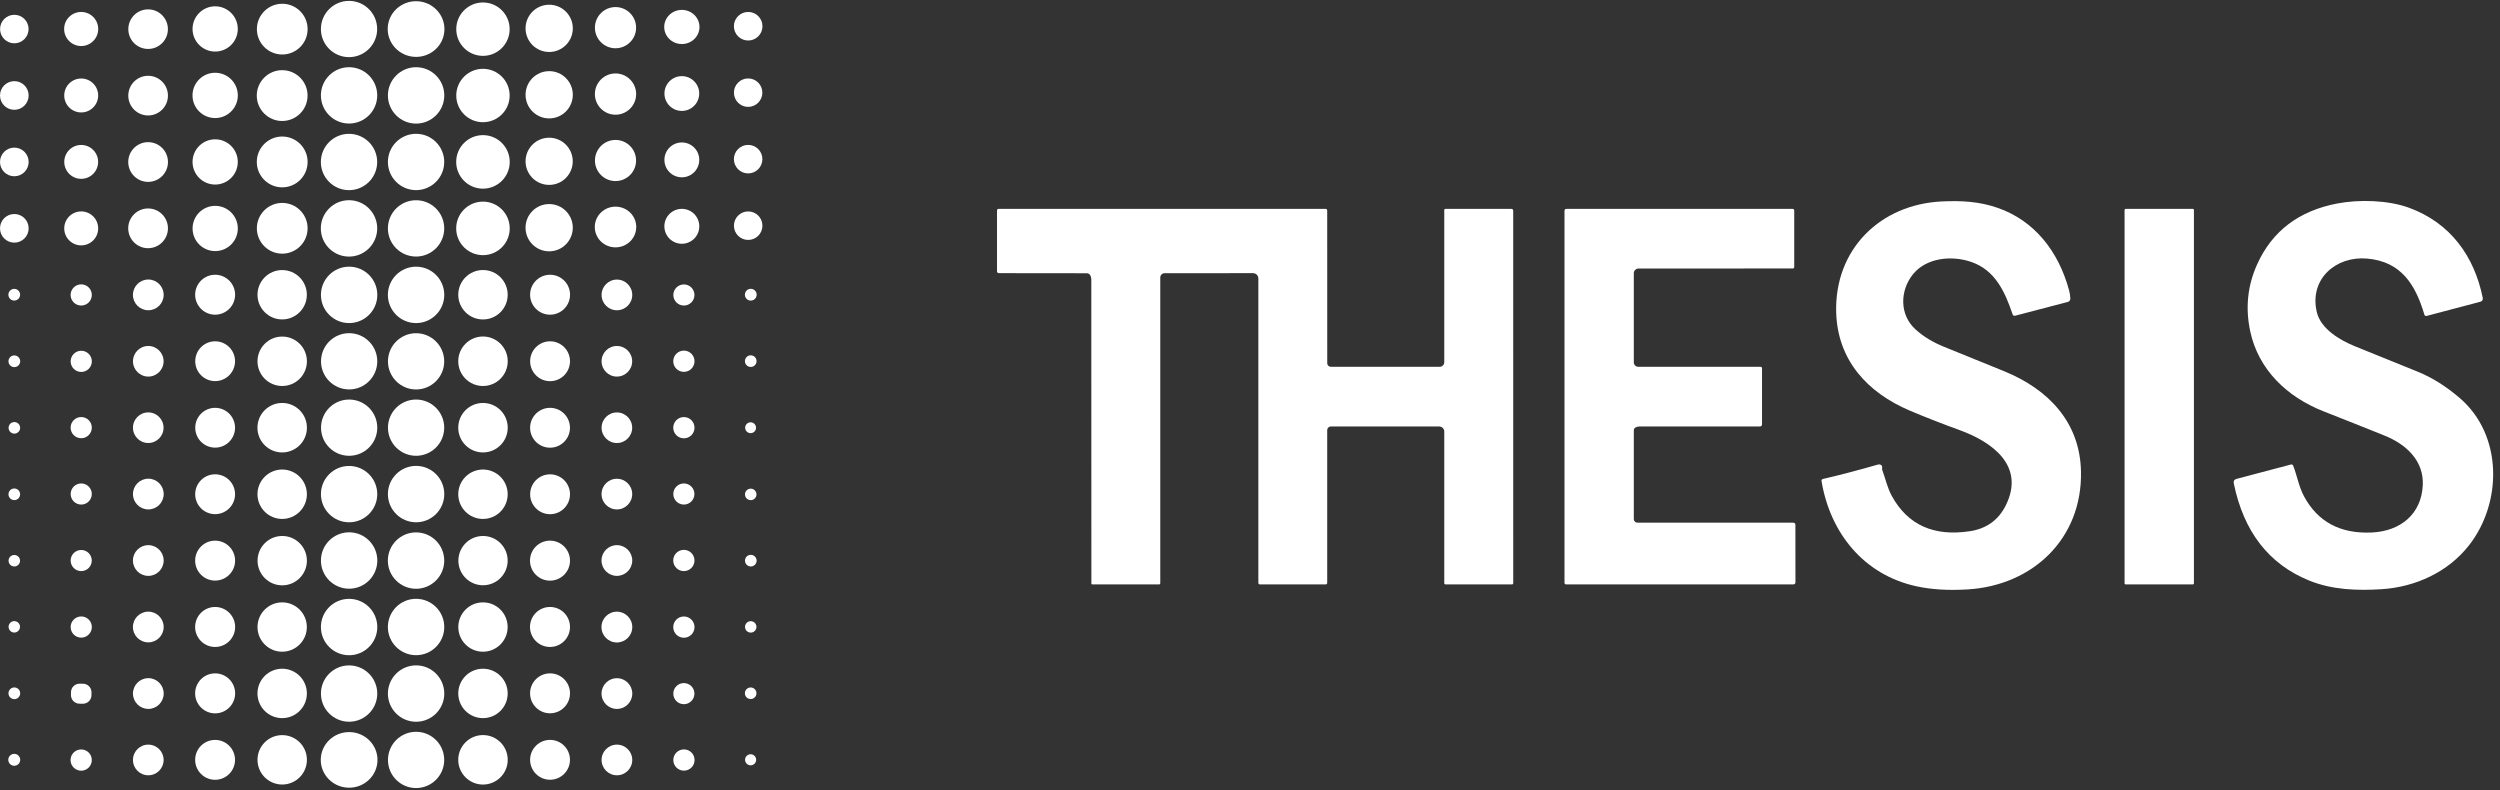 <svg width="174" height="55" viewBox="0 0 174 55" fill="none" xmlns="http://www.w3.org/2000/svg">
<rect x="0" y="0" width="174" height="55" fill="#333333" stroke="none"/>
<path d="M24.292 3.977C25.373 3.977 26.25 3.101 26.25 2.02C26.25 0.939 25.373 0.062 24.292 0.062C23.211 0.062 22.335 0.939 22.335 2.02C22.335 3.101 23.211 3.977 24.292 3.977Z" fill="white"/>
<path d="M28.874 3.958C29.963 4.006 30.884 3.178 30.931 2.108C30.977 1.039 30.132 0.134 29.043 0.086C27.953 0.039 27.032 0.867 26.986 1.936C26.939 3.005 27.784 3.911 28.874 3.958Z" fill="white"/>
<path d="M33.614 3.888C34.64 3.888 35.472 3.056 35.472 2.03C35.472 1.004 34.64 0.172 33.614 0.172C32.588 0.172 31.756 1.004 31.756 2.03C31.756 3.056 32.588 3.888 33.614 3.888Z" fill="white"/>
<path d="M19.645 3.793C20.62 3.793 21.41 3.003 21.41 2.027C21.41 1.052 20.62 0.262 19.645 0.262C18.669 0.262 17.879 1.052 17.879 2.027C17.879 3.003 18.669 3.793 19.645 3.793Z" fill="white"/>
<path d="M38.224 3.618C39.132 3.618 39.868 2.882 39.868 1.974C39.868 1.065 39.132 0.329 38.224 0.329C37.315 0.329 36.579 1.065 36.579 1.974C36.579 2.882 37.315 3.618 38.224 3.618Z" fill="white"/>
<path d="M14.976 3.589C15.845 3.589 16.55 2.884 16.55 2.015C16.55 1.145 15.845 0.44 14.976 0.44C14.106 0.44 13.401 1.145 13.401 2.015C13.401 2.884 14.106 3.589 14.976 3.589Z" fill="white"/>
<path d="M42.84 3.359C43.631 3.359 44.273 2.717 44.273 1.926C44.273 1.134 43.631 0.492 42.84 0.492C42.048 0.492 41.406 1.134 41.406 1.926C41.406 2.717 42.048 3.359 42.84 3.359Z" fill="white"/>
<path d="M10.308 3.407C11.069 3.407 11.686 2.79 11.686 2.03C11.686 1.269 11.069 0.652 10.308 0.652C9.547 0.652 8.931 1.269 8.931 2.03C8.931 2.79 9.547 3.407 10.308 3.407Z" fill="white"/>
<path d="M47.45 3.065C48.128 3.069 48.68 2.539 48.684 1.883C48.687 1.227 48.141 0.692 47.463 0.688C46.785 0.685 46.233 1.214 46.229 1.87C46.226 2.527 46.772 3.062 47.45 3.065Z" fill="white"/>
<path d="M5.65 3.204C6.305 3.204 6.836 2.673 6.836 2.018C6.836 1.363 6.305 0.832 5.65 0.832C4.995 0.832 4.464 1.363 4.464 2.018C4.464 2.673 4.995 3.204 5.65 3.204Z" fill="white"/>
<path d="M52.074 2.82C52.623 2.82 53.068 2.375 53.068 1.826C53.068 1.277 52.623 0.832 52.074 0.832C51.524 0.832 51.079 1.277 51.079 1.826C51.079 2.375 51.524 2.82 52.074 2.82Z" fill="white"/>
<path d="M0.997 3.014C1.545 3.014 1.989 2.57 1.989 2.022C1.989 1.474 1.545 1.03 0.997 1.03C0.449 1.03 0.005 1.474 0.005 2.022C0.005 2.57 0.449 3.014 0.997 3.014Z" fill="white"/>
<path d="M24.295 8.598C25.377 8.598 26.255 7.72 26.255 6.638C26.255 5.556 25.377 4.678 24.295 4.678C23.212 4.678 22.335 5.556 22.335 6.638C22.335 7.72 23.212 8.598 24.295 8.598Z" fill="white"/>
<path d="M28.96 8.603C30.044 8.603 30.922 7.724 30.922 6.64C30.922 5.557 30.044 4.678 28.96 4.678C27.877 4.678 26.998 5.557 26.998 6.64C26.998 7.724 27.877 8.603 28.96 8.603Z" fill="white"/>
<path d="M33.614 8.506C34.64 8.506 35.472 7.674 35.472 6.648C35.472 5.622 34.64 4.79 33.614 4.79C32.588 4.79 31.756 5.622 31.756 6.648C31.756 7.674 32.588 8.506 33.614 8.506Z" fill="white"/>
<path d="M19.639 8.421C20.616 8.421 21.407 7.629 21.407 6.652C21.407 5.676 20.616 4.884 19.639 4.884C18.663 4.884 17.871 5.676 17.871 6.652C17.871 7.629 18.663 8.421 19.639 8.421Z" fill="white"/>
<path d="M38.224 8.241C39.132 8.241 39.868 7.505 39.868 6.597C39.868 5.688 39.132 4.952 38.224 4.952C37.315 4.952 36.579 5.688 36.579 6.597C36.579 7.505 37.315 8.241 38.224 8.241Z" fill="white"/>
<path d="M14.975 8.217C15.846 8.217 16.552 7.511 16.552 6.641C16.552 5.77 15.846 5.064 14.975 5.064C14.104 5.064 13.398 5.77 13.398 6.641C13.398 7.511 14.104 8.217 14.975 8.217Z" fill="white"/>
<path d="M42.84 7.984C43.633 7.984 44.276 7.341 44.276 6.548C44.276 5.755 43.633 5.112 42.84 5.112C42.047 5.112 41.404 5.755 41.404 6.548C41.404 7.341 42.047 7.984 42.84 7.984Z" fill="white"/>
<path d="M10.309 8.036C11.071 8.036 11.689 7.418 11.689 6.656C11.689 5.893 11.071 5.275 10.309 5.275C9.547 5.275 8.929 5.893 8.929 6.656C8.929 7.418 9.547 8.036 10.309 8.036Z" fill="white"/>
<path d="M47.456 7.72C48.124 7.72 48.666 7.178 48.666 6.509C48.666 5.841 48.124 5.299 47.456 5.299C46.787 5.299 46.245 5.841 46.245 6.509C46.245 7.178 46.787 7.72 47.456 7.72Z" fill="white"/>
<path d="M5.652 7.826C6.304 7.826 6.833 7.297 6.833 6.645C6.833 5.993 6.304 5.464 5.652 5.464C5 5.464 4.471 5.993 4.471 6.645C4.471 7.297 5 7.826 5.652 7.826Z" fill="white"/>
<path d="M52.071 7.439C52.617 7.439 53.06 6.996 53.06 6.449C53.06 5.903 52.617 5.459 52.071 5.459C51.524 5.459 51.081 5.903 51.081 6.449C51.081 6.996 51.524 7.439 52.071 7.439Z" fill="white"/>
<path d="M0.997 7.642C1.547 7.642 1.994 7.196 1.994 6.645C1.994 6.095 1.547 5.648 0.997 5.648C0.446 5.648 0 6.095 0 6.645C0 7.196 0.446 7.642 0.997 7.642Z" fill="white"/>
<path d="M24.292 13.235C25.374 13.235 26.252 12.358 26.252 11.275C26.252 10.193 25.374 9.315 24.292 9.315C23.209 9.315 22.332 10.193 22.332 11.275C22.332 12.358 23.209 13.235 24.292 13.235Z" fill="white"/>
<path d="M28.958 13.233C30.04 13.233 30.918 12.356 30.918 11.273C30.918 10.191 30.04 9.313 28.958 9.313C27.875 9.313 26.998 10.191 26.998 11.273C26.998 12.356 27.875 13.233 28.958 13.233Z" fill="white"/>
<path d="M33.614 13.131C34.643 13.131 35.477 12.297 35.477 11.268C35.477 10.239 34.643 9.405 33.614 9.405C32.585 9.405 31.751 10.239 31.751 11.268C31.751 12.297 32.585 13.131 33.614 13.131Z" fill="white"/>
<path d="M19.641 13.039C20.618 13.039 21.41 12.247 21.41 11.271C21.41 10.294 20.618 9.502 19.641 9.502C18.665 9.502 17.873 10.294 17.873 11.271C17.873 12.247 18.665 13.039 19.641 13.039Z" fill="white"/>
<path d="M38.221 12.869C39.128 12.869 39.863 12.134 39.863 11.227C39.863 10.32 39.128 9.585 38.221 9.585C37.314 9.585 36.579 10.32 36.579 11.227C36.579 12.134 37.314 12.869 38.221 12.869Z" fill="white"/>
<path d="M14.976 12.845C15.845 12.845 16.55 12.14 16.55 11.271C16.55 10.402 15.845 9.697 14.976 9.697C14.106 9.697 13.401 10.402 13.401 11.271C13.401 12.14 14.106 12.845 14.976 12.845Z" fill="white"/>
<path d="M42.84 12.602C43.631 12.602 44.271 11.962 44.271 11.171C44.271 10.381 43.631 9.74 42.84 9.74C42.05 9.74 41.409 10.381 41.409 11.171C41.409 11.962 42.05 12.602 42.84 12.602Z" fill="white"/>
<path d="M10.308 12.659C11.072 12.659 11.691 12.04 11.691 11.276C11.691 10.512 11.072 9.894 10.308 9.894C9.545 9.894 8.926 10.512 8.926 11.276C8.926 12.04 9.545 12.659 10.308 12.659Z" fill="white"/>
<path d="M47.456 12.341C48.126 12.341 48.669 11.798 48.669 11.128C48.669 10.458 48.126 9.915 47.456 9.915C46.786 9.915 46.243 10.458 46.243 11.128C46.243 11.798 46.786 12.341 47.456 12.341Z" fill="white"/>
<path d="M5.651 12.447C6.303 12.447 6.83 11.919 6.83 11.268C6.83 10.617 6.303 10.089 5.651 10.089C5 10.089 4.473 10.617 4.473 11.268C4.473 11.919 5 12.447 5.651 12.447Z" fill="white"/>
<path d="M52.071 12.069C52.619 12.069 53.063 11.624 53.063 11.076C53.063 10.529 52.619 10.085 52.071 10.085C51.523 10.085 51.079 10.529 51.079 11.076C51.079 11.624 51.523 12.069 52.071 12.069Z" fill="white"/>
<path d="M0.997 12.268C1.547 12.268 1.994 11.822 1.994 11.271C1.994 10.721 1.547 10.274 0.997 10.274C0.446 10.274 0 10.721 0 11.271C0 11.822 0.446 12.268 0.997 12.268Z" fill="white"/>
<path d="M24.291 17.859C25.375 17.859 26.254 16.98 26.254 15.896C26.254 14.813 25.375 13.934 24.291 13.934C23.208 13.934 22.329 14.813 22.329 15.896C22.329 16.98 23.208 17.859 24.291 17.859Z" fill="white"/>
<path d="M28.958 17.856C30.04 17.856 30.918 16.978 30.918 15.896C30.918 14.813 30.04 13.936 28.958 13.936C27.875 13.936 26.998 14.813 26.998 15.896C26.998 16.978 27.875 17.856 28.958 17.856Z" fill="white"/>
<path d="M139.026 14.463C141.594 15.35 143.278 17.494 144.01 20.216C144.057 20.387 144.085 20.567 144.095 20.754C144.101 20.895 144.037 20.983 143.901 21.019L140.263 21.972C140.169 21.996 140.107 21.963 140.076 21.873C139.547 20.311 138.87 18.816 137.219 18.237C135.86 17.759 134.075 17.931 133.144 19.088C132.222 20.233 132.198 21.911 133.321 22.928C133.867 23.424 134.538 23.831 135.332 24.148C136.742 24.714 138.139 25.281 139.523 25.851C142.567 27.105 144.767 29.377 144.837 32.817C144.934 37.476 141.495 40.743 136.961 41.022C135.613 41.106 134.414 41.033 133.364 40.801C129.726 40.006 127.378 37.1 126.779 33.484C126.766 33.403 126.799 33.353 126.879 33.336C128.041 33.067 129.319 32.733 130.711 32.331C130.78 32.312 130.846 32.32 130.907 32.356C130.983 32.398 131.013 32.464 130.997 32.555C130.984 32.616 130.989 32.676 131.012 32.734C131.235 33.333 131.363 33.959 131.671 34.522C132.779 36.535 134.587 37.352 137.095 36.974C138.258 36.798 139.093 36.198 139.603 35.174C140.981 32.399 138.625 30.748 136.382 29.933C135.119 29.473 133.966 29.022 132.923 28.579C129.976 27.328 127.885 25.07 127.798 21.72C127.684 17.366 130.847 14.218 135.174 14.019C136.552 13.956 137.767 14.028 139.026 14.463Z" fill="white"/>
<path d="M168.626 33.766C168.706 32.051 167.45 30.918 165.989 30.329C164.615 29.774 163.191 29.207 161.718 28.628C159.176 27.629 157.187 25.732 156.615 23.057C156.267 21.428 156.43 19.872 157.102 18.388C158.148 16.077 160.01 14.668 162.688 14.16C164.199 13.874 166.21 13.925 167.673 14.461C170.54 15.514 172.204 17.818 172.795 20.714C172.828 20.869 172.767 20.967 172.613 21.007L168.907 21.985C168.818 22.009 168.761 21.977 168.735 21.89C168.112 19.804 167.122 18.206 164.757 17.997C162.577 17.806 160.724 19.416 161.243 21.699C161.512 22.885 162.846 23.673 163.925 24.11C165.387 24.701 166.834 25.288 168.267 25.868C169.268 26.274 170.245 26.885 171.197 27.702C174.207 30.285 174.156 34.983 171.859 37.933C170.399 39.812 168.121 40.858 165.759 41.008C164.047 41.117 162.298 41.052 160.714 40.404C157.912 39.264 156.164 37.013 155.472 33.649C155.437 33.479 155.502 33.373 155.669 33.329L159.448 32.33C159.479 32.321 159.513 32.324 159.542 32.339C159.571 32.354 159.594 32.379 159.605 32.41C159.889 33.14 159.991 33.86 160.372 34.566C161.329 36.33 162.898 37.162 165.077 37.062C167.047 36.972 168.529 35.808 168.626 33.766Z" fill="white"/>
<path d="M33.614 17.759C34.643 17.759 35.477 16.925 35.477 15.896C35.477 14.867 34.643 14.033 33.614 14.033C32.585 14.033 31.751 14.867 31.751 15.896C31.751 16.925 32.585 17.759 33.614 17.759Z" fill="white"/>
<path d="M19.643 17.655C20.618 17.655 21.409 16.864 21.409 15.889C21.409 14.914 20.618 14.123 19.643 14.123C18.668 14.123 17.877 14.914 17.877 15.889C17.877 16.864 18.668 17.655 19.643 17.655Z" fill="white"/>
<path d="M38.222 17.492C39.13 17.492 39.866 16.756 39.866 15.848C39.866 14.939 39.13 14.203 38.222 14.203C37.313 14.203 36.577 14.939 36.577 15.848C36.577 16.756 37.313 17.492 38.222 17.492Z" fill="white"/>
<path d="M14.977 17.476C15.847 17.476 16.552 16.771 16.552 15.901C16.552 15.032 15.847 14.327 14.977 14.327C14.108 14.327 13.403 15.032 13.403 15.901C13.403 16.771 14.108 17.476 14.977 17.476Z" fill="white"/>
<path d="M42.84 17.216C43.637 17.216 44.283 16.582 44.283 15.799C44.283 15.017 43.637 14.383 42.84 14.383C42.043 14.383 41.397 15.017 41.397 15.799C41.397 16.582 42.043 17.216 42.84 17.216Z" fill="white"/>
<path d="M10.306 17.274C11.07 17.274 11.689 16.655 11.689 15.891C11.689 15.128 11.07 14.509 10.306 14.509C9.543 14.509 8.924 15.128 8.924 15.891C8.924 16.655 9.543 17.274 10.306 17.274Z" fill="white"/>
<path d="M47.455 16.966C48.127 16.966 48.671 16.422 48.671 15.751C48.671 15.08 48.127 14.536 47.455 14.536C46.784 14.536 46.24 15.08 46.24 15.751C46.24 16.422 46.784 16.966 47.455 16.966Z" fill="white"/>
<path d="M75.88 19.156C75.856 19.114 75.822 19.079 75.78 19.055C75.738 19.031 75.691 19.018 75.642 19.018L69.535 19.011C69.439 19.011 69.392 18.963 69.392 18.868V14.662C69.392 14.579 69.432 14.538 69.513 14.538H92.252C92.333 14.538 92.374 14.579 92.374 14.662L92.376 25.281C92.376 25.313 92.382 25.345 92.395 25.375C92.407 25.405 92.425 25.433 92.448 25.456C92.471 25.479 92.499 25.497 92.529 25.509C92.559 25.522 92.591 25.528 92.623 25.528L100.198 25.531C100.284 25.531 100.366 25.497 100.426 25.437C100.487 25.377 100.521 25.295 100.521 25.21V14.618C100.521 14.597 100.529 14.576 100.544 14.562C100.559 14.546 100.58 14.538 100.601 14.538H105.183C105.273 14.538 105.319 14.584 105.319 14.676L105.321 40.591C105.321 40.602 105.319 40.613 105.314 40.623C105.31 40.633 105.304 40.643 105.296 40.651C105.288 40.659 105.279 40.665 105.269 40.669C105.258 40.673 105.247 40.676 105.236 40.676H100.608C100.585 40.676 100.563 40.666 100.546 40.65C100.53 40.634 100.521 40.611 100.521 40.588V30.035C100.521 29.989 100.512 29.943 100.494 29.9C100.476 29.858 100.45 29.819 100.417 29.786C100.384 29.753 100.345 29.727 100.302 29.71C100.259 29.692 100.213 29.683 100.167 29.683H92.623C92.557 29.683 92.493 29.71 92.447 29.757C92.4 29.804 92.374 29.868 92.374 29.935V40.554C92.374 40.635 92.333 40.676 92.252 40.676H87.702C87.621 40.676 87.581 40.634 87.581 40.552V19.382C87.581 19.283 87.541 19.189 87.472 19.119C87.402 19.05 87.308 19.011 87.21 19.011L81.051 19.016C80.972 19.016 80.897 19.048 80.842 19.104C80.786 19.16 80.755 19.235 80.755 19.314V40.596C80.755 40.617 80.747 40.637 80.732 40.652C80.717 40.667 80.696 40.676 80.675 40.676L76.013 40.673C75.978 40.673 75.96 40.655 75.96 40.62C75.955 33.545 75.954 26.486 75.955 19.442C75.955 19.341 75.93 19.245 75.88 19.156Z" fill="white"/>
<path d="M113.829 29.753C113.794 29.773 113.765 29.801 113.744 29.835C113.724 29.869 113.713 29.908 113.713 29.948V36.13C113.713 36.196 113.739 36.259 113.786 36.305C113.833 36.352 113.897 36.377 113.963 36.377L124.8 36.38C124.907 36.38 124.96 36.432 124.96 36.538L124.963 40.511C124.963 40.621 124.908 40.676 124.798 40.676H108.998C108.969 40.676 108.941 40.664 108.921 40.643C108.9 40.622 108.889 40.594 108.889 40.564V14.679C108.889 14.585 108.936 14.538 109.032 14.538H124.754C124.837 14.538 124.878 14.579 124.878 14.662V18.584C124.878 18.652 124.843 18.686 124.773 18.686L114.036 18.691C113.95 18.691 113.868 18.725 113.808 18.785C113.747 18.846 113.713 18.928 113.713 19.013V25.218C113.713 25.301 113.746 25.38 113.805 25.439C113.863 25.498 113.943 25.531 114.026 25.531H122.542C122.567 25.531 122.591 25.541 122.609 25.558C122.627 25.576 122.637 25.6 122.637 25.625V29.525C122.637 29.629 122.585 29.681 122.481 29.681C119.734 29.681 116.941 29.681 114.101 29.683C114.006 29.683 113.915 29.706 113.829 29.753Z" fill="white"/>
<path d="M152.617 14.538H147.95C147.906 14.538 147.87 14.574 147.87 14.618V40.596C147.87 40.64 147.906 40.676 147.95 40.676H152.617C152.661 40.676 152.697 40.64 152.697 40.596V14.618C152.697 14.574 152.661 14.538 152.617 14.538Z" fill="white"/>
<path d="M5.652 17.078C6.304 17.078 6.833 16.549 6.833 15.897C6.833 15.244 6.304 14.715 5.652 14.715C5 14.715 4.471 15.244 4.471 15.897C4.471 16.549 5 17.078 5.652 17.078Z" fill="white"/>
<path d="M52.073 16.699C52.621 16.699 53.065 16.255 53.065 15.707C53.065 15.159 52.621 14.715 52.073 14.715C51.525 14.715 51.081 15.159 51.081 15.707C51.081 16.255 51.525 16.699 52.073 16.699Z" fill="white"/>
<path d="M0.997 16.888C1.547 16.888 1.994 16.442 1.994 15.891C1.994 15.341 1.547 14.895 0.997 14.895C0.446 14.895 0 15.341 0 15.891C0 16.442 0.446 16.888 0.997 16.888Z" fill="white"/>
<path d="M28.958 22.486C30.042 22.486 30.921 21.608 30.921 20.524C30.921 19.44 30.042 18.561 28.958 18.561C27.875 18.561 26.996 19.44 26.996 20.524C26.996 21.608 27.875 22.486 28.958 22.486Z" fill="white"/>
<path d="M24.299 22.486C25.383 22.486 26.261 21.608 26.261 20.524C26.261 19.44 25.383 18.561 24.299 18.561C23.215 18.561 22.337 19.44 22.337 20.524C22.337 21.608 23.215 22.486 24.299 22.486Z" fill="white"/>
<path d="M19.639 22.232C20.588 22.232 21.356 21.463 21.356 20.515C21.356 19.566 20.588 18.797 19.639 18.797C18.691 18.797 17.922 19.566 17.922 20.515C17.922 21.463 18.691 22.232 19.639 22.232Z" fill="white"/>
<path d="M33.615 22.234C34.565 22.234 35.335 21.464 35.335 20.514C35.335 19.564 34.565 18.794 33.615 18.794C32.665 18.794 31.895 19.564 31.895 20.514C31.895 21.464 32.665 22.234 33.615 22.234Z" fill="white"/>
<path d="M14.973 21.902C15.74 21.902 16.363 21.28 16.363 20.512C16.363 19.745 15.74 19.123 14.973 19.123C14.205 19.123 13.583 19.745 13.583 20.512C13.583 21.28 14.205 21.902 14.973 21.902Z" fill="white"/>
<path d="M38.285 21.902C39.053 21.902 39.675 21.28 39.675 20.512C39.675 19.745 39.053 19.123 38.285 19.123C37.518 19.123 36.895 19.745 36.895 20.512C36.895 21.28 37.518 21.902 38.285 21.902Z" fill="white"/>
<path d="M10.322 21.593C10.912 21.593 11.391 21.114 11.391 20.524C11.391 19.933 10.912 19.454 10.322 19.454C9.731 19.454 9.252 19.933 9.252 20.524C9.252 21.114 9.731 21.593 10.322 21.593Z" fill="white"/>
<path d="M42.937 21.594C43.527 21.594 44.005 21.116 44.005 20.527C44.005 19.937 43.527 19.459 42.937 19.459C42.348 19.459 41.87 19.937 41.87 20.527C41.87 21.116 42.348 21.594 42.937 21.594Z" fill="white"/>
<path d="M5.652 21.266C6.06 21.266 6.39 20.936 6.39 20.529C6.39 20.122 6.06 19.791 5.652 19.791C5.245 19.791 4.915 20.122 4.915 20.529C4.915 20.936 5.245 21.266 5.652 21.266Z" fill="white"/>
<path d="M47.599 21.266C48.005 21.266 48.334 20.937 48.334 20.531C48.334 20.125 48.005 19.796 47.599 19.796C47.193 19.796 46.864 20.125 46.864 20.531C46.864 20.937 47.193 21.266 47.599 21.266Z" fill="white"/>
<path d="M0.991 20.92C1.217 20.92 1.399 20.738 1.399 20.512C1.399 20.287 1.217 20.105 0.991 20.105C0.766 20.105 0.584 20.287 0.584 20.512C0.584 20.738 0.766 20.92 0.991 20.92Z" fill="white"/>
<path d="M52.254 20.922C52.48 20.922 52.664 20.738 52.664 20.512C52.664 20.286 52.48 20.102 52.254 20.102C52.027 20.102 51.844 20.286 51.844 20.512C51.844 20.738 52.027 20.922 52.254 20.922Z" fill="white"/>
<path d="M24.3 27.104C25.381 27.104 26.258 26.228 26.258 25.147C26.258 24.066 25.381 23.189 24.3 23.189C23.219 23.189 22.343 24.066 22.343 25.147C22.343 26.228 23.219 27.104 24.3 27.104Z" fill="white"/>
<path d="M28.959 27.107C30.04 27.107 30.917 26.231 30.917 25.15C30.917 24.069 30.04 23.192 28.959 23.192C27.878 23.192 27.002 24.069 27.002 25.15C27.002 26.231 27.878 27.107 28.959 27.107Z" fill="white"/>
<path d="M19.642 26.865C20.591 26.865 21.361 26.095 21.361 25.145C21.361 24.195 20.591 23.425 19.642 23.425C18.692 23.425 17.922 24.195 17.922 25.145C17.922 26.095 18.692 26.865 19.642 26.865Z" fill="white"/>
<path d="M33.616 26.865C34.567 26.865 35.338 26.094 35.338 25.143C35.338 24.192 34.567 23.421 33.616 23.421C32.665 23.421 31.894 24.192 31.894 25.143C31.894 26.094 32.665 26.865 33.616 26.865Z" fill="white"/>
<path d="M38.285 26.53C39.051 26.53 39.672 25.909 39.672 25.142C39.672 24.376 39.051 23.755 38.285 23.755C37.519 23.755 36.898 24.376 36.898 25.142C36.898 25.909 37.519 26.53 38.285 26.53Z" fill="white"/>
<path d="M14.974 26.525C15.739 26.525 16.359 25.905 16.359 25.14C16.359 24.375 15.739 23.755 14.974 23.755C14.209 23.755 13.589 24.375 13.589 25.14C13.589 25.905 14.209 26.525 14.974 26.525Z" fill="white"/>
<path d="M10.321 26.21C10.909 26.21 11.386 25.733 11.386 25.145C11.386 24.557 10.909 24.08 10.321 24.08C9.733 24.08 9.256 24.557 9.256 25.145C9.256 25.733 9.733 26.21 10.321 26.21Z" fill="white"/>
<path d="M42.935 26.21C43.523 26.21 44 25.733 44 25.145C44 24.557 43.523 24.08 42.935 24.08C42.347 24.08 41.87 24.557 41.87 25.145C41.87 25.733 42.347 26.21 42.935 26.21Z" fill="white"/>
<path d="M5.654 25.887C6.062 25.887 6.392 25.557 6.392 25.15C6.392 24.743 6.062 24.413 5.654 24.413C5.247 24.413 4.917 24.743 4.917 25.15C4.917 25.557 5.247 25.887 5.654 25.887Z" fill="white"/>
<path d="M47.598 25.882C48.007 25.882 48.338 25.551 48.338 25.142C48.338 24.734 48.007 24.402 47.598 24.402C47.19 24.402 46.858 24.734 46.858 25.142C46.858 25.551 47.19 25.882 47.598 25.882Z" fill="white"/>
<path d="M0.997 25.552C1.222 25.552 1.405 25.37 1.405 25.145C1.405 24.92 1.222 24.737 0.997 24.737C0.772 24.737 0.59 24.92 0.59 25.145C0.59 25.37 0.772 25.552 0.997 25.552Z" fill="white"/>
<path d="M52.252 25.54C52.475 25.54 52.657 25.359 52.657 25.135C52.657 24.911 52.475 24.73 52.252 24.73C52.028 24.73 51.847 24.911 51.847 25.135C51.847 25.359 52.028 25.54 52.252 25.54Z" fill="white"/>
<path d="M24.3 31.723C25.381 31.723 26.258 30.846 26.258 29.765C26.258 28.684 25.381 27.808 24.3 27.808C23.219 27.808 22.343 28.684 22.343 29.765C22.343 30.846 23.219 31.723 24.3 31.723Z" fill="white"/>
<path d="M28.959 31.723C30.04 31.723 30.917 30.846 30.917 29.765C30.917 28.684 30.04 27.808 28.959 27.808C27.878 27.808 27.002 28.684 27.002 29.765C27.002 30.846 27.878 31.723 28.959 31.723Z" fill="white"/>
<path d="M19.64 31.49C20.591 31.49 21.362 30.719 21.362 29.768C21.362 28.817 20.591 28.046 19.64 28.046C18.689 28.046 17.918 28.817 17.918 29.768C17.918 30.719 18.689 31.49 19.64 31.49Z" fill="white"/>
<path d="M33.616 31.49C34.567 31.49 35.338 30.719 35.338 29.768C35.338 28.817 34.567 28.046 33.616 28.046C32.665 28.046 31.894 28.817 31.894 29.768C31.894 30.719 32.665 31.49 33.616 31.49Z" fill="white"/>
<path d="M14.974 31.155C15.739 31.155 16.359 30.535 16.359 29.77C16.359 29.005 15.739 28.385 14.974 28.385C14.209 28.385 13.589 29.005 13.589 29.77C13.589 30.535 14.209 31.155 14.974 31.155Z" fill="white"/>
<path d="M38.283 31.16C39.049 31.16 39.67 30.539 39.67 29.773C39.67 29.006 39.049 28.385 38.283 28.385C37.517 28.385 36.895 29.006 36.895 29.773C36.895 30.539 37.517 31.16 38.283 31.16Z" fill="white"/>
<path d="M10.319 30.833C10.907 30.833 11.383 30.356 11.383 29.768C11.383 29.18 10.907 28.703 10.319 28.703C9.731 28.703 9.254 29.18 9.254 29.768C9.254 30.356 9.731 30.833 10.319 30.833Z" fill="white"/>
<path d="M42.935 30.835C43.523 30.835 44 30.358 44 29.77C44 29.182 43.523 28.706 42.935 28.706C42.347 28.706 41.87 29.182 41.87 29.77C41.87 30.358 42.347 30.835 42.935 30.835Z" fill="white"/>
<path d="M5.652 30.501C6.06 30.501 6.39 30.171 6.39 29.763C6.39 29.356 6.06 29.026 5.652 29.026C5.245 29.026 4.915 29.356 4.915 29.763C4.915 30.171 5.245 30.501 5.652 30.501Z" fill="white"/>
<path d="M47.598 30.507C48.007 30.507 48.338 30.176 48.338 29.768C48.338 29.359 48.007 29.028 47.598 29.028C47.19 29.028 46.858 29.359 46.858 29.768C46.858 30.176 47.19 30.507 47.598 30.507Z" fill="white"/>
<path d="M0.999 30.18C1.222 30.18 1.402 30 1.402 29.778C1.402 29.555 1.222 29.375 0.999 29.375C0.777 29.375 0.597 29.555 0.597 29.778C0.597 30 0.777 30.18 0.999 30.18Z" fill="white"/>
<path d="M52.242 30.148C52.451 30.148 52.62 29.979 52.62 29.77C52.62 29.561 52.451 29.392 52.242 29.392C52.033 29.392 51.863 29.561 51.863 29.77C51.863 29.979 52.033 30.148 52.242 30.148Z" fill="white"/>
<path d="M24.297 36.351C25.379 36.351 26.257 35.473 26.257 34.391C26.257 33.309 25.379 32.431 24.297 32.431C23.214 32.431 22.337 33.309 22.337 34.391C22.337 35.473 23.214 36.351 24.297 36.351Z" fill="white"/>
<path d="M28.96 36.351C30.044 36.351 30.922 35.472 30.922 34.389C30.922 33.305 30.044 32.426 28.96 32.426C27.877 32.426 26.998 33.305 26.998 34.389C26.998 35.472 27.877 36.351 28.96 36.351Z" fill="white"/>
<path d="M19.64 36.118C20.589 36.118 21.359 35.348 21.359 34.398C21.359 33.449 20.589 32.679 19.64 32.679C18.69 32.679 17.92 33.449 17.92 34.398C17.92 35.348 18.69 36.118 19.64 36.118Z" fill="white"/>
<path d="M33.615 36.118C34.565 36.118 35.335 35.348 35.335 34.398C35.335 33.449 34.565 32.679 33.615 32.679C32.665 32.679 31.895 33.449 31.895 34.398C31.895 35.348 32.665 36.118 33.615 36.118Z" fill="white"/>
<path d="M14.972 35.785C15.739 35.785 16.36 35.164 16.36 34.398C16.36 33.632 15.739 33.011 14.972 33.011C14.206 33.011 13.585 33.632 13.585 34.398C13.585 35.164 14.206 35.785 14.972 35.785Z" fill="white"/>
<path d="M38.285 35.788C39.051 35.788 39.672 35.167 39.672 34.401C39.672 33.634 39.051 33.013 38.285 33.013C37.519 33.013 36.898 33.634 36.898 34.401C36.898 35.167 37.519 35.788 38.285 35.788Z" fill="white"/>
<path d="M10.324 35.456C10.914 35.456 11.393 34.977 11.393 34.386C11.393 33.795 10.914 33.316 10.324 33.316C9.733 33.316 9.254 33.795 9.254 34.386C9.254 34.977 9.733 35.456 10.324 35.456Z" fill="white"/>
<path d="M42.934 35.456C43.524 35.456 44.002 34.978 44.002 34.389C44.002 33.799 43.524 33.321 42.934 33.321C42.345 33.321 41.867 33.799 41.867 34.389C41.867 34.978 42.345 35.456 42.934 35.456Z" fill="white"/>
<path d="M5.654 35.118C6.06 35.118 6.389 34.789 6.389 34.383C6.389 33.977 6.06 33.648 5.654 33.648C5.248 33.648 4.919 33.977 4.919 34.383C4.919 34.789 5.248 35.118 5.654 35.118Z" fill="white"/>
<path d="M47.597 35.118C48.003 35.118 48.332 34.789 48.332 34.383C48.332 33.977 48.003 33.648 47.597 33.648C47.191 33.648 46.862 33.977 46.862 34.383C46.862 34.789 47.191 35.118 47.597 35.118Z" fill="white"/>
<path d="M0.995 34.808C1.219 34.808 1.4 34.627 1.4 34.403C1.4 34.179 1.219 33.998 0.995 33.998C0.771 33.998 0.59 34.179 0.59 34.403C0.59 34.627 0.771 34.808 0.995 34.808Z" fill="white"/>
<path d="M52.251 34.811C52.472 34.811 52.651 34.632 52.651 34.41C52.651 34.189 52.472 34.01 52.251 34.01C52.03 34.01 51.851 34.189 51.851 34.41C51.851 34.632 52.03 34.811 52.251 34.811Z" fill="white"/>
<path d="M24.299 40.974C25.383 40.974 26.261 40.095 26.261 39.012C26.261 37.928 25.383 37.049 24.299 37.049C23.215 37.049 22.337 37.928 22.337 39.012C22.337 40.095 23.215 40.974 24.299 40.974Z" fill="white"/>
<path d="M28.956 40.979C30.04 40.979 30.919 40.1 30.919 39.017C30.919 37.933 30.04 37.054 28.956 37.054C27.873 37.054 26.994 37.933 26.994 39.017C26.994 40.1 27.873 40.979 28.956 40.979Z" fill="white"/>
<path d="M19.643 40.739C20.591 40.739 21.36 39.97 21.36 39.022C21.36 38.073 20.591 37.304 19.643 37.304C18.695 37.304 17.926 38.073 17.926 39.022C17.926 39.97 18.695 40.739 19.643 40.739Z" fill="white"/>
<path d="M33.618 40.734C34.565 40.734 35.333 39.966 35.333 39.019C35.333 38.072 34.565 37.304 33.618 37.304C32.671 37.304 31.903 38.072 31.903 39.019C31.903 39.966 32.671 40.734 33.618 40.734Z" fill="white"/>
<path d="M14.973 40.409C15.74 40.409 16.363 39.786 16.363 39.019C16.363 38.251 15.74 37.629 14.973 37.629C14.205 37.629 13.583 38.251 13.583 39.019C13.583 39.786 14.205 40.409 14.973 40.409Z" fill="white"/>
<path d="M38.28 40.413C39.049 40.413 39.672 39.79 39.672 39.021C39.672 38.252 39.049 37.629 38.28 37.629C37.511 37.629 36.888 38.252 36.888 39.021C36.888 39.79 37.511 40.413 38.28 40.413Z" fill="white"/>
<path d="M10.322 40.081C10.912 40.081 11.391 39.602 11.391 39.012C11.391 38.421 10.912 37.942 10.322 37.942C9.731 37.942 9.252 38.421 9.252 39.012C9.252 39.602 9.731 40.081 10.322 40.081Z" fill="white"/>
<path d="M42.935 40.081C43.526 40.081 44.005 39.602 44.005 39.012C44.005 38.421 43.526 37.942 42.935 37.942C42.344 37.942 41.865 38.421 41.865 39.012C41.865 39.602 42.344 40.081 42.935 40.081Z" fill="white"/>
<path d="M5.652 39.749C6.058 39.749 6.387 39.42 6.387 39.014C6.387 38.608 6.058 38.279 5.652 38.279C5.246 38.279 4.917 38.608 4.917 39.014C4.917 39.42 5.246 39.749 5.652 39.749Z" fill="white"/>
<path d="M47.596 39.749C48.005 39.749 48.336 39.417 48.336 39.009C48.336 38.6 48.005 38.269 47.596 38.269C47.188 38.269 46.856 38.6 46.856 39.009C46.856 39.417 47.188 39.749 47.596 39.749Z" fill="white"/>
<path d="M0.995 39.426C1.216 39.426 1.395 39.247 1.395 39.026C1.395 38.805 1.216 38.626 0.995 38.626C0.774 38.626 0.595 38.805 0.595 39.026C0.595 39.247 0.774 39.426 0.995 39.426Z" fill="white"/>
<path d="M52.256 39.426C52.479 39.426 52.661 39.245 52.661 39.021C52.661 38.798 52.479 38.616 52.256 38.616C52.032 38.616 51.851 38.798 51.851 39.021C51.851 39.245 52.032 39.426 52.256 39.426Z" fill="white"/>
<path d="M24.297 45.604C25.381 45.604 26.259 44.726 26.259 43.642C26.259 42.558 25.381 41.68 24.297 41.68C23.213 41.68 22.335 42.558 22.335 43.642C22.335 44.726 23.213 45.604 24.297 45.604Z" fill="white"/>
<path d="M28.958 45.601C30.042 45.601 30.921 44.723 30.921 43.639C30.921 42.555 30.042 41.677 28.958 41.677C27.875 41.677 26.996 42.555 26.996 43.639C26.996 44.723 27.875 45.601 28.958 45.601Z" fill="white"/>
<path d="M19.639 45.359C20.588 45.359 21.356 44.59 21.356 43.642C21.356 42.694 20.588 41.925 19.639 41.925C18.691 41.925 17.922 42.694 17.922 43.642C17.922 44.59 18.691 45.359 19.639 45.359Z" fill="white"/>
<path d="M33.615 45.359C34.563 45.359 35.332 44.59 35.332 43.642C35.332 42.694 34.563 41.925 33.615 41.925C32.666 41.925 31.898 42.694 31.898 43.642C31.898 44.59 32.666 45.359 33.615 45.359Z" fill="white"/>
<path d="M14.973 45.029C15.742 45.029 16.366 44.406 16.366 43.637C16.366 42.868 15.742 42.245 14.973 42.245C14.204 42.245 13.581 42.868 13.581 43.637C13.581 44.406 14.204 45.029 14.973 45.029Z" fill="white"/>
<path d="M38.28 45.029C39.049 45.029 39.672 44.406 39.672 43.637C39.672 42.868 39.049 42.245 38.28 42.245C37.511 42.245 36.888 42.868 36.888 43.637C36.888 44.406 37.511 45.029 38.28 45.029Z" fill="white"/>
<path d="M10.322 44.709C10.912 44.709 11.391 44.23 11.391 43.639C11.391 43.049 10.912 42.57 10.322 42.57C9.731 42.57 9.252 43.049 9.252 43.639C9.252 44.23 9.731 44.709 10.322 44.709Z" fill="white"/>
<path d="M42.934 44.716C43.526 44.716 44.007 44.236 44.007 43.644C44.007 43.052 43.526 42.572 42.934 42.572C42.342 42.572 41.862 43.052 41.862 43.644C41.862 44.236 42.342 44.716 42.934 44.716Z" fill="white"/>
<path d="M5.654 44.38C6.062 44.38 6.392 44.049 6.392 43.642C6.392 43.235 6.062 42.905 5.654 42.905C5.247 42.905 4.917 43.235 4.917 43.642C4.917 44.049 5.247 44.38 5.654 44.38Z" fill="white"/>
<path d="M47.598 44.387C48.007 44.387 48.338 44.056 48.338 43.647C48.338 43.238 48.007 42.907 47.598 42.907C47.19 42.907 46.858 43.238 46.858 43.647C46.858 44.056 47.19 44.387 47.598 44.387Z" fill="white"/>
<path d="M0.994 44.025C1.214 44.025 1.392 43.847 1.392 43.627C1.392 43.408 1.214 43.23 0.994 43.23C0.775 43.23 0.597 43.408 0.597 43.627C0.597 43.847 0.775 44.025 0.994 44.025Z" fill="white"/>
<path d="M52.251 44.03C52.471 44.03 52.649 43.852 52.649 43.632C52.649 43.413 52.471 43.234 52.251 43.234C52.032 43.234 51.853 43.413 51.853 43.632C51.853 43.852 52.032 44.03 52.251 44.03Z" fill="white"/>
<path d="M24.297 50.232C25.379 50.232 26.257 49.355 26.257 48.272C26.257 47.19 25.379 46.312 24.297 46.312C23.214 46.312 22.337 47.19 22.337 48.272C22.337 49.355 23.214 50.232 24.297 50.232Z" fill="white"/>
<path d="M28.96 50.234C30.044 50.234 30.922 49.355 30.922 48.272C30.922 47.188 30.044 46.31 28.96 46.31C27.877 46.31 26.998 47.188 26.998 48.272C26.998 49.355 27.877 50.234 28.96 50.234Z" fill="white"/>
<path d="M19.64 49.982C20.589 49.982 21.359 49.212 21.359 48.263C21.359 47.313 20.589 46.543 19.64 46.543C18.69 46.543 17.92 47.313 17.92 48.263C17.92 49.212 18.69 49.982 19.64 49.982Z" fill="white"/>
<path d="M33.615 49.982C34.565 49.982 35.335 49.212 35.335 48.263C35.335 47.313 34.565 46.543 33.615 46.543C32.665 46.543 31.895 47.313 31.895 48.263C31.895 49.212 32.665 49.982 33.615 49.982Z" fill="white"/>
<path d="M14.973 49.65C15.742 49.65 16.366 49.027 16.366 48.258C16.366 47.489 15.742 46.866 14.973 46.866C14.204 46.866 13.581 47.489 13.581 48.258C13.581 49.027 14.204 49.65 14.973 49.65Z" fill="white"/>
<path d="M38.282 49.645C39.05 49.645 39.672 49.023 39.672 48.256C39.672 47.488 39.05 46.866 38.282 46.866C37.515 46.866 36.893 47.488 36.893 48.256C36.893 49.023 37.515 49.645 38.282 49.645Z" fill="white"/>
<path d="M10.324 49.34C10.914 49.34 11.393 48.861 11.393 48.27C11.393 47.679 10.914 47.2 10.324 47.2C9.733 47.2 9.254 47.679 9.254 48.27C9.254 48.861 9.733 49.34 10.324 49.34Z" fill="white"/>
<path d="M42.937 49.342C43.528 49.342 44.007 48.863 44.007 48.272C44.007 47.681 43.528 47.203 42.937 47.203C42.346 47.203 41.867 47.681 41.867 48.272C41.867 48.863 42.346 49.342 42.937 49.342Z" fill="white"/>
<path d="M5.781 47.587L5.543 47.584C5.215 47.58 4.946 47.843 4.942 48.171L4.939 48.375C4.935 48.703 5.198 48.972 5.526 48.977L5.764 48.98C6.092 48.983 6.362 48.721 6.366 48.392L6.368 48.189C6.372 47.861 6.109 47.591 5.781 47.587Z" fill="white"/>
<path d="M47.597 49.012C48.003 49.012 48.332 48.683 48.332 48.277C48.332 47.871 48.003 47.542 47.597 47.542C47.191 47.542 46.862 47.871 46.862 48.277C46.862 48.683 47.191 49.012 47.597 49.012Z" fill="white"/>
<path d="M0.997 48.661C1.222 48.661 1.405 48.478 1.405 48.253C1.405 48.028 1.222 47.846 0.997 47.846C0.772 47.846 0.59 48.028 0.59 48.253C0.59 48.478 0.772 48.661 0.997 48.661Z" fill="white"/>
<path d="M52.246 48.653C52.469 48.653 52.649 48.473 52.649 48.251C52.649 48.028 52.469 47.848 52.246 47.848C52.024 47.848 51.844 48.028 51.844 48.251C51.844 48.473 52.024 48.653 52.246 48.653Z" fill="white"/>
<path d="M24.276 54.824C25.366 54.837 26.26 53.981 26.273 52.912C26.287 51.843 25.413 50.966 24.323 50.953C23.233 50.94 22.338 51.795 22.325 52.864C22.312 53.933 23.185 54.81 24.276 54.824Z" fill="white"/>
<path d="M28.959 54.848C30.04 54.848 30.917 53.972 30.917 52.891C30.917 51.809 30.04 50.933 28.959 50.933C27.878 50.933 27.002 51.809 27.002 52.891C27.002 53.972 27.878 54.848 28.959 54.848Z" fill="white"/>
<path d="M19.642 54.603C20.591 54.603 21.361 53.833 21.361 52.883C21.361 51.934 20.591 51.164 19.642 51.164C18.692 51.164 17.922 51.934 17.922 52.883C17.922 53.833 18.692 54.603 19.642 54.603Z" fill="white"/>
<path d="M33.616 54.605C34.567 54.605 35.338 53.834 35.338 52.883C35.338 51.932 34.567 51.161 33.616 51.161C32.665 51.161 31.894 51.932 31.894 52.883C31.894 53.834 32.665 54.605 33.616 54.605Z" fill="white"/>
<path d="M14.97 54.273C15.737 54.273 16.358 53.652 16.358 52.886C16.358 52.119 15.737 51.498 14.97 51.498C14.204 51.498 13.583 52.119 13.583 52.886C13.583 53.652 14.204 54.273 14.97 54.273Z" fill="white"/>
<path d="M38.283 54.27C39.049 54.27 39.67 53.649 39.67 52.883C39.67 52.117 39.049 51.496 38.283 51.496C37.517 51.496 36.895 52.117 36.895 52.883C36.895 53.649 37.517 54.27 38.283 54.27Z" fill="white"/>
<path d="M10.321 53.96C10.911 53.96 11.388 53.482 11.388 52.893C11.388 52.303 10.911 51.826 10.321 51.826C9.732 51.826 9.254 52.303 9.254 52.893C9.254 53.482 9.732 53.96 10.321 53.96Z" fill="white"/>
<path d="M42.937 53.96C43.527 53.96 44.005 53.482 44.005 52.893C44.005 52.303 43.527 51.826 42.937 51.826C42.348 51.826 41.87 52.303 41.87 52.893C41.87 53.482 42.348 53.96 42.937 53.96Z" fill="white"/>
<path d="M5.65 53.64C6.059 53.64 6.39 53.309 6.39 52.9C6.39 52.492 6.059 52.161 5.65 52.161C5.241 52.161 4.91 52.492 4.91 52.9C4.91 53.309 5.241 53.64 5.65 53.64Z" fill="white"/>
<path d="M47.602 53.637C48.011 53.637 48.342 53.306 48.342 52.898C48.342 52.489 48.011 52.158 47.602 52.158C47.194 52.158 46.862 52.489 46.862 52.898C46.862 53.306 47.194 53.637 47.602 53.637Z" fill="white"/>
<path d="M0.992 53.298C1.221 53.298 1.407 53.112 1.407 52.883C1.407 52.654 1.221 52.468 0.992 52.468C0.763 52.468 0.577 52.654 0.577 52.883C0.577 53.112 0.763 53.298 0.992 53.298Z" fill="white"/>
<path d="M52.243 53.266C52.456 53.266 52.629 53.094 52.629 52.881C52.629 52.668 52.456 52.495 52.243 52.495C52.03 52.495 51.857 52.668 51.857 52.881C51.857 53.094 52.03 53.266 52.243 53.266Z" fill="white"/>
</svg>
